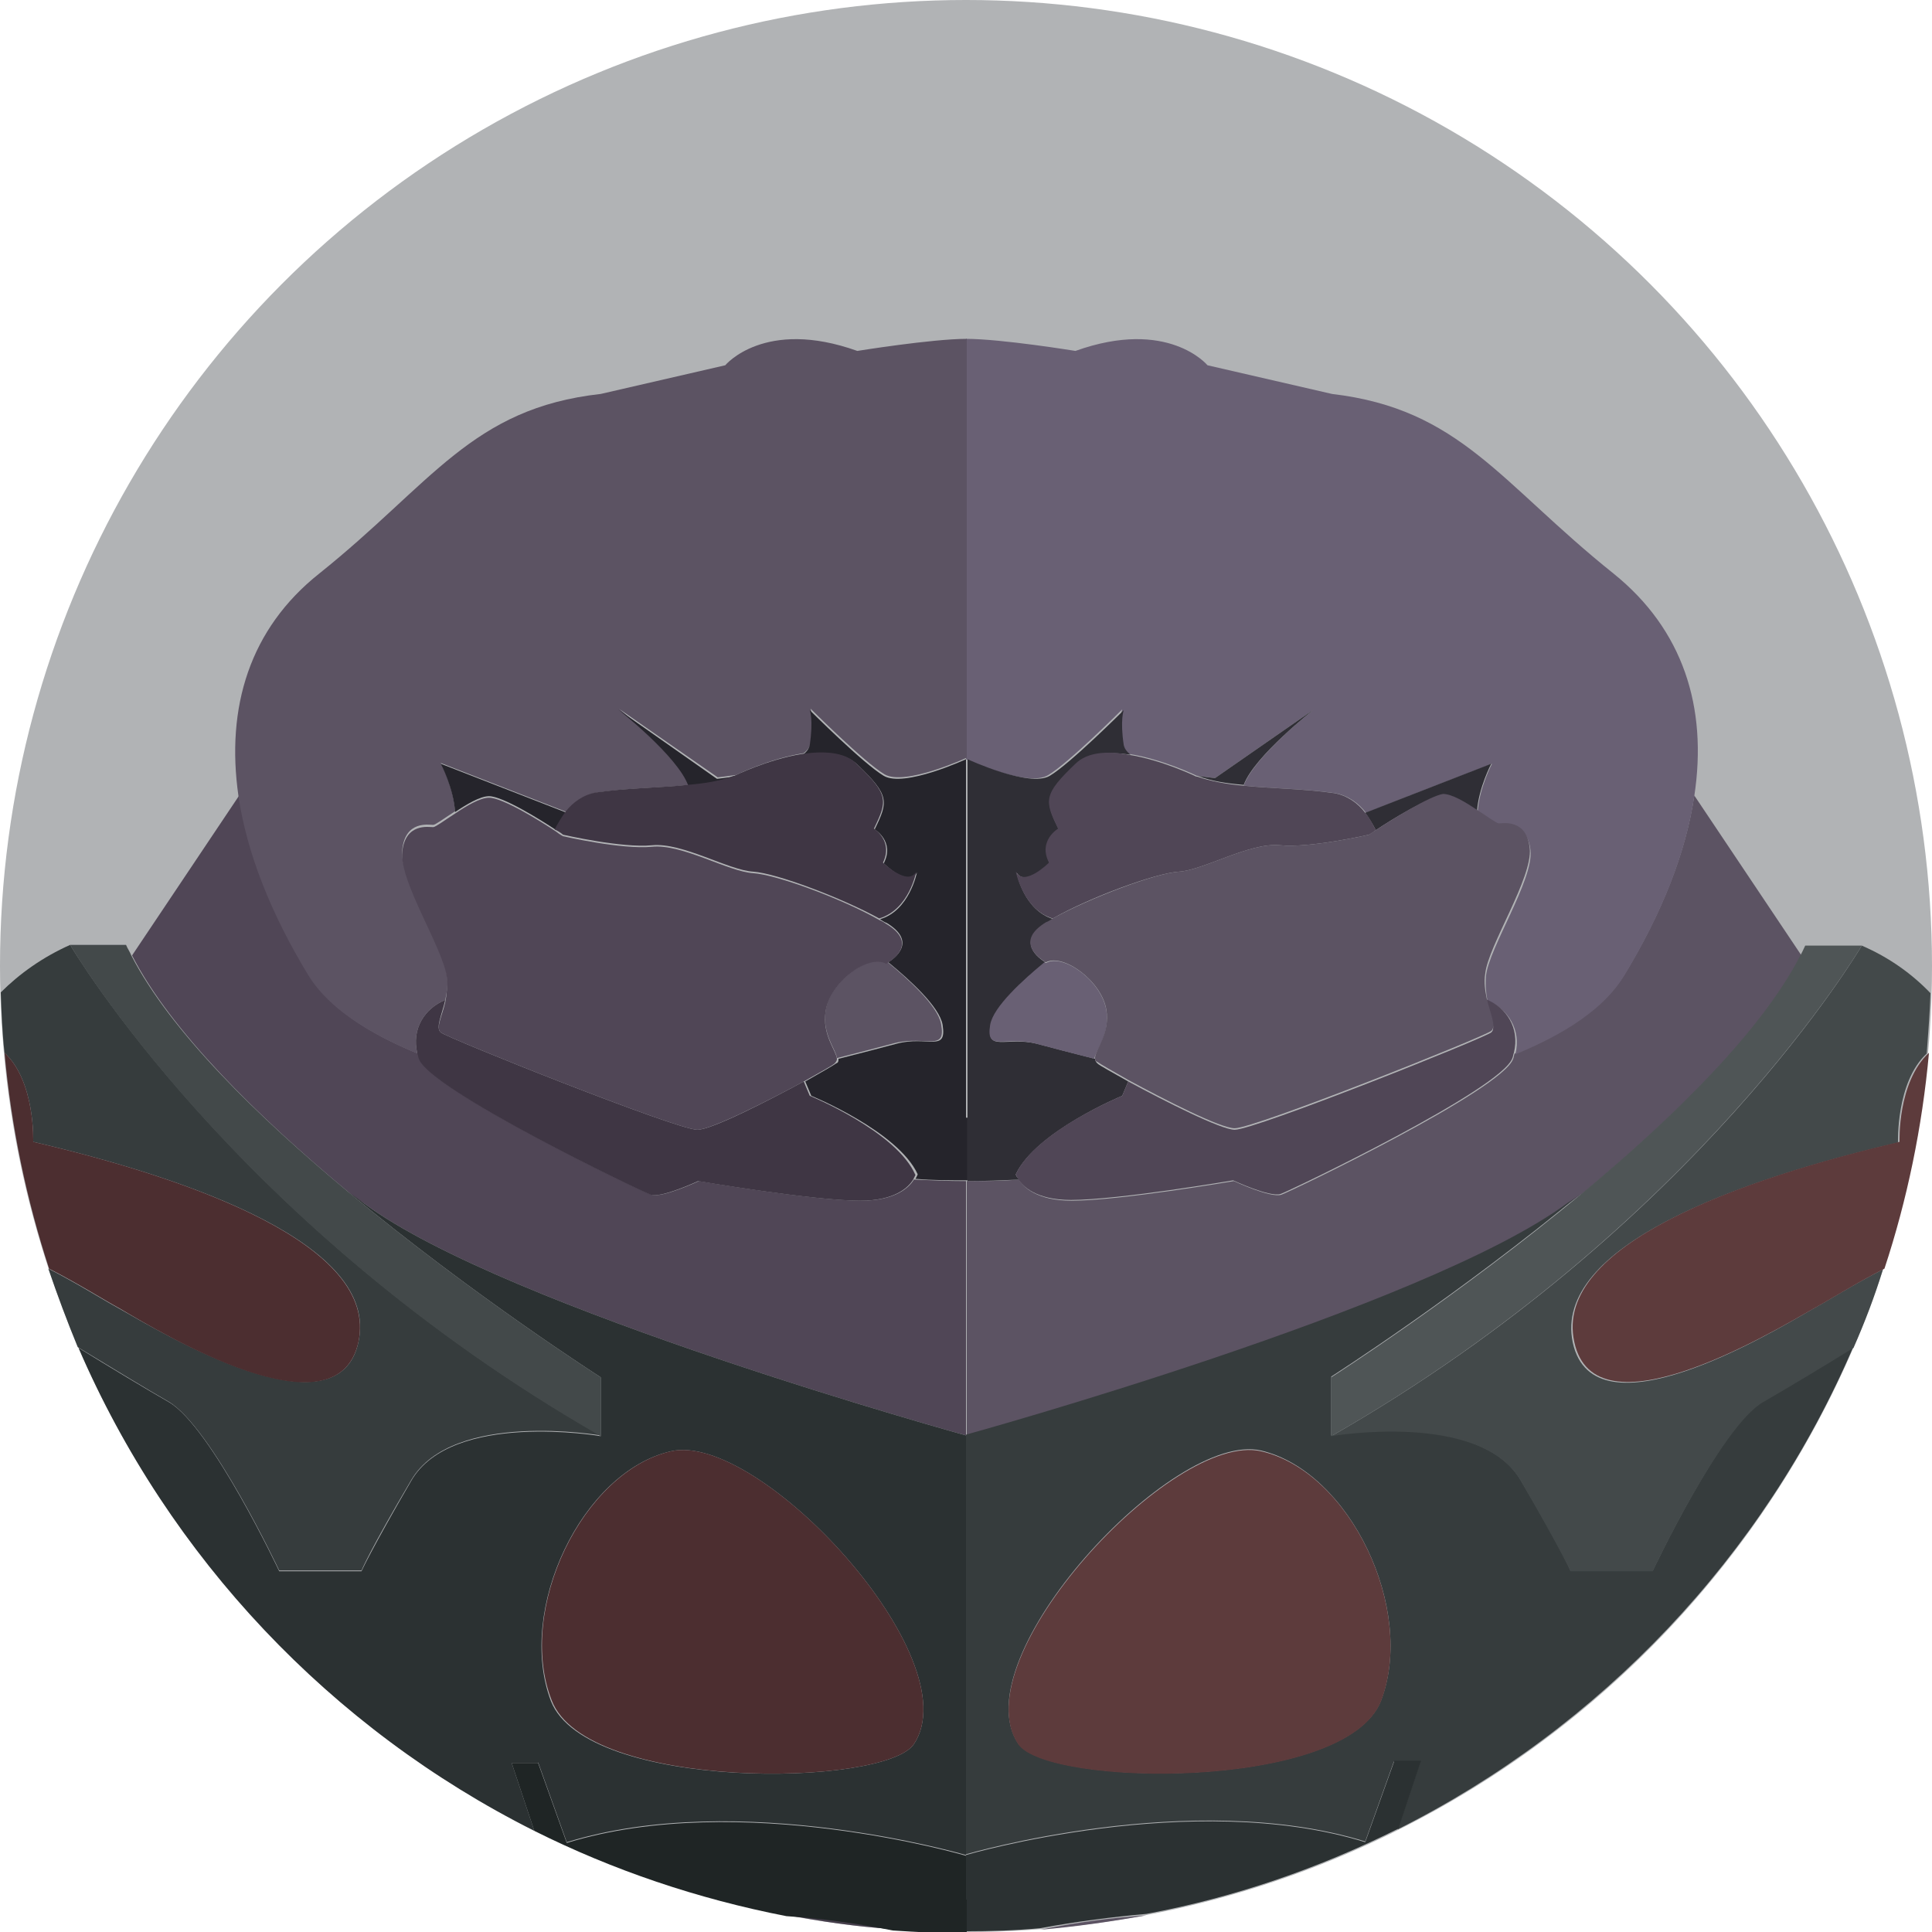 <svg xmlns="http://www.w3.org/2000/svg" width="256" height="256"><circle fill="#B1B3B5" cx="128" cy="128" r="128"/><path fill="#5C5363" d="M151.9 253.8c-4.5.3-9.1.9-14.1 1.9 4.8-.4 9.5-1.1 14.1-1.9zm48.8-114.2c-.1.2-.1.5-.2.7-1.4 4.1-29.3 17.5-30.7 18-1.4.5-6.3-1.8-6.3-1.8s-15.2 2.6-21.5 2.6c-4.6 0-6.4-1.8-7-2.8-2.3.2-4.5.2-6.9.2v33.7s60.9-16.8 79.7-30.7c.7-.5 1.5-1.1 2.2-1.6 11.9-9.9 23.5-21.2 28.7-31.3l-14.2-21.2c-1.1 7.5-4.3 15.6-9.3 23.8-2.7 4.3-7.9 7.7-14.5 10.4z"/><path fill="#696074" d="M138.9 102.7c2.7-1.6 9.8-8.7 9.8-8.7s-.5 1.2 0 4.6c.1.5.4.9.9 1.3 4.5.7 9 2.9 9 2.9h.1c1.4.2 2.3.3 2.3.3l13.1-9.1s-7.9 6.2-9.3 10.1c3.8.4 8 .4 12.1 1 1.7.3 3.1 1.3 4.1 2.6l16.7-6.5s-1.7 3.2-1.9 6.4c1.4.9 2.6 1.8 2.9 1.8.6 0 3.7-.6 4.1 3.3.4 3.9-5.5 12.9-5.9 16.6-.1 1.2 0 2.3.2 3.3 2.7 1.1 4.5 3.8 3.7 7.1 6.6-2.7 11.8-6.1 14.4-10.4 5-8.2 8.2-16.3 9.3-23.8 1.8-11.8-1.5-22.1-10.7-29.5-15-12-20.3-21.8-37.3-23.8L160 48.4s-5.2-6.3-17.5-1.9c0 0-9.8-1.6-14.5-1.6v55.7s8.2 3.8 10.9 2.1z"/><path fill="#2F2E35" d="M134.6 155.6c2.7-5.7 14.1-10.4 14.1-10.4l.8-1.9c-2.1-1.2-3.8-2.1-4.1-2.4-.2-.2-.3-.4-.3-.6-2.8-.7-5.8-1.5-7.7-2-4.1-1-6.8 1.2-6.1-2.5.4-2.4 4.4-6 7.2-8.3-.8-.5-4-2.7.2-5.2.3-.2.6-.4.9-.5-4-1.2-4.9-6.2-4.9-6.2 1.1 2 4.4-1.2 4.4-1.2-1.4-2.9 1.2-4.5 1.2-4.5-1.8-3.7-2-4.5 2.3-8.6 1.6-1.6 4.4-1.7 7.2-1.3-.5-.4-.8-.8-.9-1.3-.5-3.3 0-4.6 0-4.6s-7.1 7.1-9.8 8.7-10.9-2.2-10.9-2.2v55.9c2.3 0 4.6-.1 6.9-.2-.5-.4-.5-.7-.5-.7zM174.1 94l-13.1 9.1s-1-.1-2.3-.3c1.8.7 3.8 1 6.1 1.2 1.4-3.8 9.3-10 9.3-10zm17.1 11.5c1.2 0 3 1.1 4.5 2.1.2-3.2 1.9-6.4 1.9-6.4l-16.7 6.5c.5.7 1 1.5 1.4 2.3 2.1-1.4 7.1-4.5 8.9-4.5z"/><path fill="#504656" d="M142.5 101.2c-4.3 4.1-4.1 4.9-2.3 8.6 0 0-2.7 1.6-1.2 4.5 0 0-3.3 3.3-4.4 1.2 0 0 1 5.1 4.9 6.2 4.9-2.8 13.6-6 16.7-6.2 3.3-.2 9.4-3.9 13.4-3.5s11.8-1.4 11.8-1.4.4-.2.9-.6c-.4-.8-.8-1.6-1.4-2.3-1-1.3-2.4-2.3-4.1-2.6-4.1-.6-8.3-.6-12.1-1-2.3-.2-4.3-.6-6.1-1.2h-.1s-4.5-2.2-9-2.9c-2.6-.5-5.4-.4-7 1.2zm55.1 35.6c-1 .8-31.3 12.9-34 12.9-1.8 0-9.3-3.8-14.1-6.4l-.8 1.9s-11.5 4.7-14.1 10.4c0 0 .1.3.3.6.6 1 2.4 2.8 7 2.8 6.3 0 21.5-2.6 21.5-2.6s4.9 2.3 6.3 1.8c1.4-.5 29.3-13.9 30.7-18 .1-.2.1-.5.2-.7.8-3.3-1-6-3.7-7.1.5 2.2 1.4 3.8.7 4.4z"/><path fill="#696074" d="M146.6 133.9c-.6-3.9-5.7-7.6-8-6.3 0 0-.1 0-.2-.1-2.8 2.3-6.8 5.9-7.2 8.3-.6 3.7 2 1.4 6.1 2.5 1.9.5 4.9 1.3 7.7 2 .2-1.2 2.1-3.2 1.6-6.4z"/><path fill="#5C5363" d="M182.3 110l-.9.6s-7.8 1.8-11.8 1.4-10.1 3.3-13.4 3.5c-3.1.2-11.8 3.5-16.7 6.2-.3.2-.6.4-.9.5-4.1 2.5-1 4.7-.2 5.2.1.1.2.1.2.1 2.3-1.2 7.4 2.5 8 6.3.5 3.1-1.4 5.2-1.5 6.3 0 .3 0 .5.3.6.4.3 2 1.2 4.1 2.4 4.8 2.6 12.2 6.4 14.1 6.4 2.7 0 33-12.1 34-12.9.7-.6-.1-2.2-.6-4.3-.2-1-.4-2.1-.2-3.3.4-3.7 6.3-12.7 5.9-16.6-.4-3.9-3.5-3.3-4.1-3.3-.3 0-1.5-.9-2.9-1.8-1.5-1-3.3-2.1-4.5-2.1-1.8.3-6.8 3.4-8.9 4.8z"/><path fill="#363C3D" d="M219 208.1h-10.9s-1.1-2.7-6.6-12-25.1-5.9-25.1-5.9v-7.8s16.9-10.8 33.5-24.6c-.7.6-1.4 1.1-2.2 1.6-18.8 13.9-79.7 30.7-79.7 30.7v55.6s29.9-8.8 52.9-1.7l3.8-10.6h3.5l-3 9c26.9-13.5 48.5-36.2 60.4-64-4.3 2.6-9.2 5.6-12 7.2-5.6 3.4-14.6 22.5-14.6 22.5zm-36 17.2c-4.6 12-44.2 11.5-48.1 5.7-7.5-11.3 20.5-41.5 32.2-38.8 11.8 2.8 20.5 21.1 15.9 33.1z"/><path fill="#43494A" d="M246.7 125.3s-21.8 37.3-70.3 65c0 0 19.7-3.4 25.1 5.9s6.6 12 6.6 12H219s9-19.1 14.6-22.4c2.8-1.6 7.8-4.6 12-7.2 1.5-3.4 2.8-6.8 3.9-10.4-3.9 2-7.2 4.1-9.4 5.3-5.7 3.3-28.9 17.2-31.7 4.4-2.7-12.8 22.1-21.6 43.1-26.5 0 0-.3-8 3.8-11.8.2-2.7.4-5.3.5-8-2.4-2.5-5.4-4.7-9.1-6.3z"/><path fill="#4F5556" d="M209.9 157.9c-16.6 13.8-33.5 24.6-33.5 24.6v7.8c48.4-27.7 70.3-65 70.3-65h-7.5c-.2.4-.4.9-.7 1.4-5.1 9.9-16.7 21.3-28.6 31.2z"/><path fill="#5D3B3C" d="M251.7 151.3c-21 4.9-45.9 13.7-43.1 26.5 2.7 12.8 25.9-1.1 31.7-4.4 2.2-1.2 5.5-3.3 9.4-5.3 3-9.1 5-18.7 5.9-28.6-4.2 3.9-3.9 11.8-3.9 11.8zm-84.6 41c-11.7-2.7-39.7 27.5-32.2 38.8 3.8 5.7 43.4 6.3 48.1-5.7 4.6-12.1-4.1-30.4-15.9-33.1z"/><path fill="#2B3132" d="M184.7 233.5l-3.8 10.6c-22.9-7.1-52.9 1.7-52.9 1.7v10.1c3.3 0 6.6-.1 9.8-.4 4.9-.9 9.6-1.5 14.1-1.9 11.8-2.2 23-6.1 33.4-11.3l3-9h-3.6z"/><path fill="#463F4C" d="M118.2 255.6c-4.9-.9-9.6-1.5-14.1-1.9 4.6.9 9.3 1.6 14.1 1.9z"/><path fill="#504656" d="M46.1 157.9c.7.6 1.4 1.1 2.2 1.6 18.8 13.9 79.7 30.7 79.7 30.7v-33.7c-2.3 0-4.6-.1-6.9-.2-.6 1-2.4 2.8-7 2.8-6.3 0-21.5-2.6-21.5-2.6s-4.9 2.3-6.3 1.8c-1.4-.5-29.3-13.9-30.7-18-.1-.2-.1-.5-.2-.7-6.6-2.7-11.8-6.1-14.4-10.4-5-8.2-8.2-16.3-9.3-23.8l-14.2 21.2c5.1 10 16.7 21.4 28.6 31.3z"/><path fill="#5C5363" d="M55.3 139.6c-.8-3.3 1-6 3.7-7.1.2-1 .4-2.1.2-3.3-.4-3.7-6.3-12.7-5.9-16.6.4-3.9 3.5-3.3 4.1-3.3.3 0 1.5-.9 2.9-1.8-.2-3.2-1.9-6.4-1.9-6.4l16.7 6.5c1-1.3 2.4-2.3 4.1-2.6 4.1-.6 8.3-.6 12.1-1-1.4-3.8-9.3-10.1-9.3-10.1l13.1 9.1s1-.1 2.3-.3h.1s4.5-2.2 9-2.9c.5-.4.8-.8.9-1.3.5-3.3 0-4.6 0-4.6s7.1 7.1 9.8 8.7 10.9-2.2 10.9-2.2V44.9c-4.6 0-14.5 1.6-14.5 1.6-12.3-4.4-17.5 1.9-17.5 1.9l-16.5 3.8C62.5 54.1 57.3 64 42.3 76c-9.2 7.3-12.4 17.7-10.7 29.5 1.1 7.5 4.3 15.6 9.3 23.8 2.6 4.2 7.8 7.6 14.4 10.3z"/><path fill="#25242B" d="M95 103.2L81.9 94s7.9 6.2 9.3 10.1c2.3-.2 4.3-.6 6.1-1.2-1.4.2-2.3.3-2.3.3zM73.7 110c.4-.8.8-1.6 1.4-2.3l-16.7-6.5s1.7 3.2 1.9 6.4c1.5-1 3.3-2.1 4.5-2.1 1.8 0 6.8 3.1 8.9 4.5zm54.3 38.1v-47.5s-8.2 3.8-10.9 2.2-9.8-8.7-9.8-8.7.5 1.2 0 4.6c-.1.5-.4.9-.9 1.3 2.8-.4 5.5-.3 7.2 1.3 4.3 4.1 4.1 4.9 2.3 8.6 0 0 2.7 1.6 1.2 4.5 0 0 3.3 3.3 4.4 1.2 0 0-1 5.1-4.9 6.2.3.2.6.4.9.5 4.1 2.5 1 4.7.2 5.2 2.8 2.3 6.8 5.9 7.2 8.3.6 3.7-2 1.4-6.1 2.5-1.9.5-4.9 1.3-7.7 2 0 .3 0 .5-.3.6-.4.3-2 1.2-4.1 2.4l.8 1.9s11.5 4.7 14.1 10.4c0 0-.1.3-.3.6 2.3.2 4.5.2 6.9.2v-8.3z"/><path fill="#3F3644" d="M74.6 110.6s7.8 1.8 11.8 1.4 10.1 3.3 13.4 3.5c3.1.2 11.8 3.5 16.7 6.2 4-1.2 4.9-6.2 4.9-6.2-1.1 2-4.4-1.2-4.4-1.2 1.4-2.9-1.2-4.5-1.2-4.5 1.8-3.7 2-4.5-2.3-8.6-1.6-1.6-4.4-1.7-7.2-1.3-4.5.7-9 2.9-9 2.9h-.1c-1.8.7-3.8 1-6.1 1.2-3.8.4-8 .4-12.1 1-1.7.3-3.1 1.3-4.1 2.6-.5.7-1 1.5-1.4 2.3.8.4 1.1.7 1.1.7zm32.7 34.6l-.8-1.9c-4.8 2.6-12.2 6.4-14.1 6.4-2.7 0-33-12.1-34-12.9-.7-.6.1-2.2.6-4.3-2.7 1.1-4.5 3.8-3.7 7.1.1.2.1.5.2.7 1.4 4.1 29.3 17.5 30.7 18 1.4.5 6.3-1.8 6.3-1.8s15.2 2.6 21.5 2.6c4.6 0 6.4-1.8 7-2.8l.3-.6c-2.5-5.8-14-10.5-14-10.5z"/><path fill="#5C5363" d="M109.4 133.9c-.5 3.1 1.4 5.2 1.5 6.3 2.8-.7 5.8-1.5 7.7-2 4.1-1 6.8 1.2 6.1-2.5-.4-2.4-4.4-6-7.2-8.3-.1.1-.2.1-.2.1-2.1-1.1-7.3 2.5-7.9 6.4z"/><path fill="#504656" d="M58.4 136.8c1 .8 31.3 12.9 34 12.9 1.8 0 9.3-3.8 14.1-6.4 2.1-1.2 3.8-2.1 4.1-2.4.2-.2.3-.4.3-.6-.1-1.1-2-3.2-1.5-6.3.6-3.9 5.7-7.6 8-6.3 0 0 .1 0 .2-.1.8-.5 4-2.7-.2-5.2-.3-.2-.6-.4-.9-.5-4.9-2.8-13.6-6-16.7-6.2-3.3-.2-9.4-3.9-13.4-3.5s-11.8-1.4-11.8-1.4-.4-.2-.9-.6c-2.1-1.4-7.1-4.5-8.9-4.5-1.2 0-3 1.1-4.5 2.1-1.4.9-2.6 1.8-2.9 1.8-.6 0-3.7-.6-4.1 3.3-.4 3.9 5.5 12.9 5.9 16.6.1 1.2 0 2.3-.2 3.3-.4 1.8-1.3 3.4-.6 4z"/><path fill="#2B3132" d="M71.3 233.5l3.8 10.6c22.9-7.1 52.9 1.7 52.9 1.7v-55.6s-60.9-16.8-79.7-30.7c-.7-.5-1.5-1.1-2.2-1.6 16.6 13.8 33.5 24.6 33.5 24.6v7.8s-19.7-3.4-25.1 5.9-6.6 12-6.6 12H37s-9-19.1-14.6-22.4c-2.8-1.6-7.8-4.6-12-7.2 12 27.8 33.5 50.5 60.4 64l-3-9h3.5zm17.6-41.2c11.7-2.7 39.7 27.5 32.2 38.8-3.8 5.7-43.4 6.3-48.1-5.7-4.6-12.1 4.1-30.4 15.9-33.1z"/><path fill="#363C3D" d="M37 208.1h10.9s1.1-2.7 6.6-12 25.1-5.9 25.1-5.9c-48.4-27.7-70.3-65-70.3-65-3.6 1.6-6.7 3.8-9.2 6.3.1 2.7.2 5.4.5 8 4.1 3.8 3.8 11.8 3.8 11.8 21 4.9 45.9 13.7 43.1 26.5-2.7 12.8-25.9-1.1-31.7-4.4-2.2-1.2-5.5-3.3-9.4-5.3 1.2 3.5 2.5 7 3.9 10.4 4.3 2.6 9.2 5.6 12 7.2C28 189 37 208.1 37 208.1z"/><path fill="#43494A" d="M79.6 190.3v-7.8s-16.9-10.8-33.5-24.6c-11.9-9.9-23.5-21.2-28.7-31.3-.2-.5-.5-.9-.7-1.4H9.3c0 .1 21.8 37.3 70.3 65.1z"/><path fill="#4C2E30" d="M47.5 177.8c2.7-12.8-22.1-21.6-43.1-26.5 0 0 .3-8-3.8-11.8.9 9.9 2.9 19.4 5.9 28.6 3.9 2 7.2 4.1 9.4 5.3 5.6 3.3 28.8 17.3 31.6 4.4zm73.6 53.3c7.5-11.3-20.5-41.5-32.2-38.8-11.7 2.7-20.5 21-15.8 33 4.6 12.1 44.2 11.5 48 5.8z"/><path fill="#1F2525" d="M128 251.7v-5.8s-29.9-8.8-52.9-1.7l-3.8-10.6h-3.5l3 9c10.4 5.2 21.6 9 33.4 11.3 4.5.3 9.1.9 14.1 1.9 3.2.2 6.5.4 9.8.4v-4.5z"/></svg>